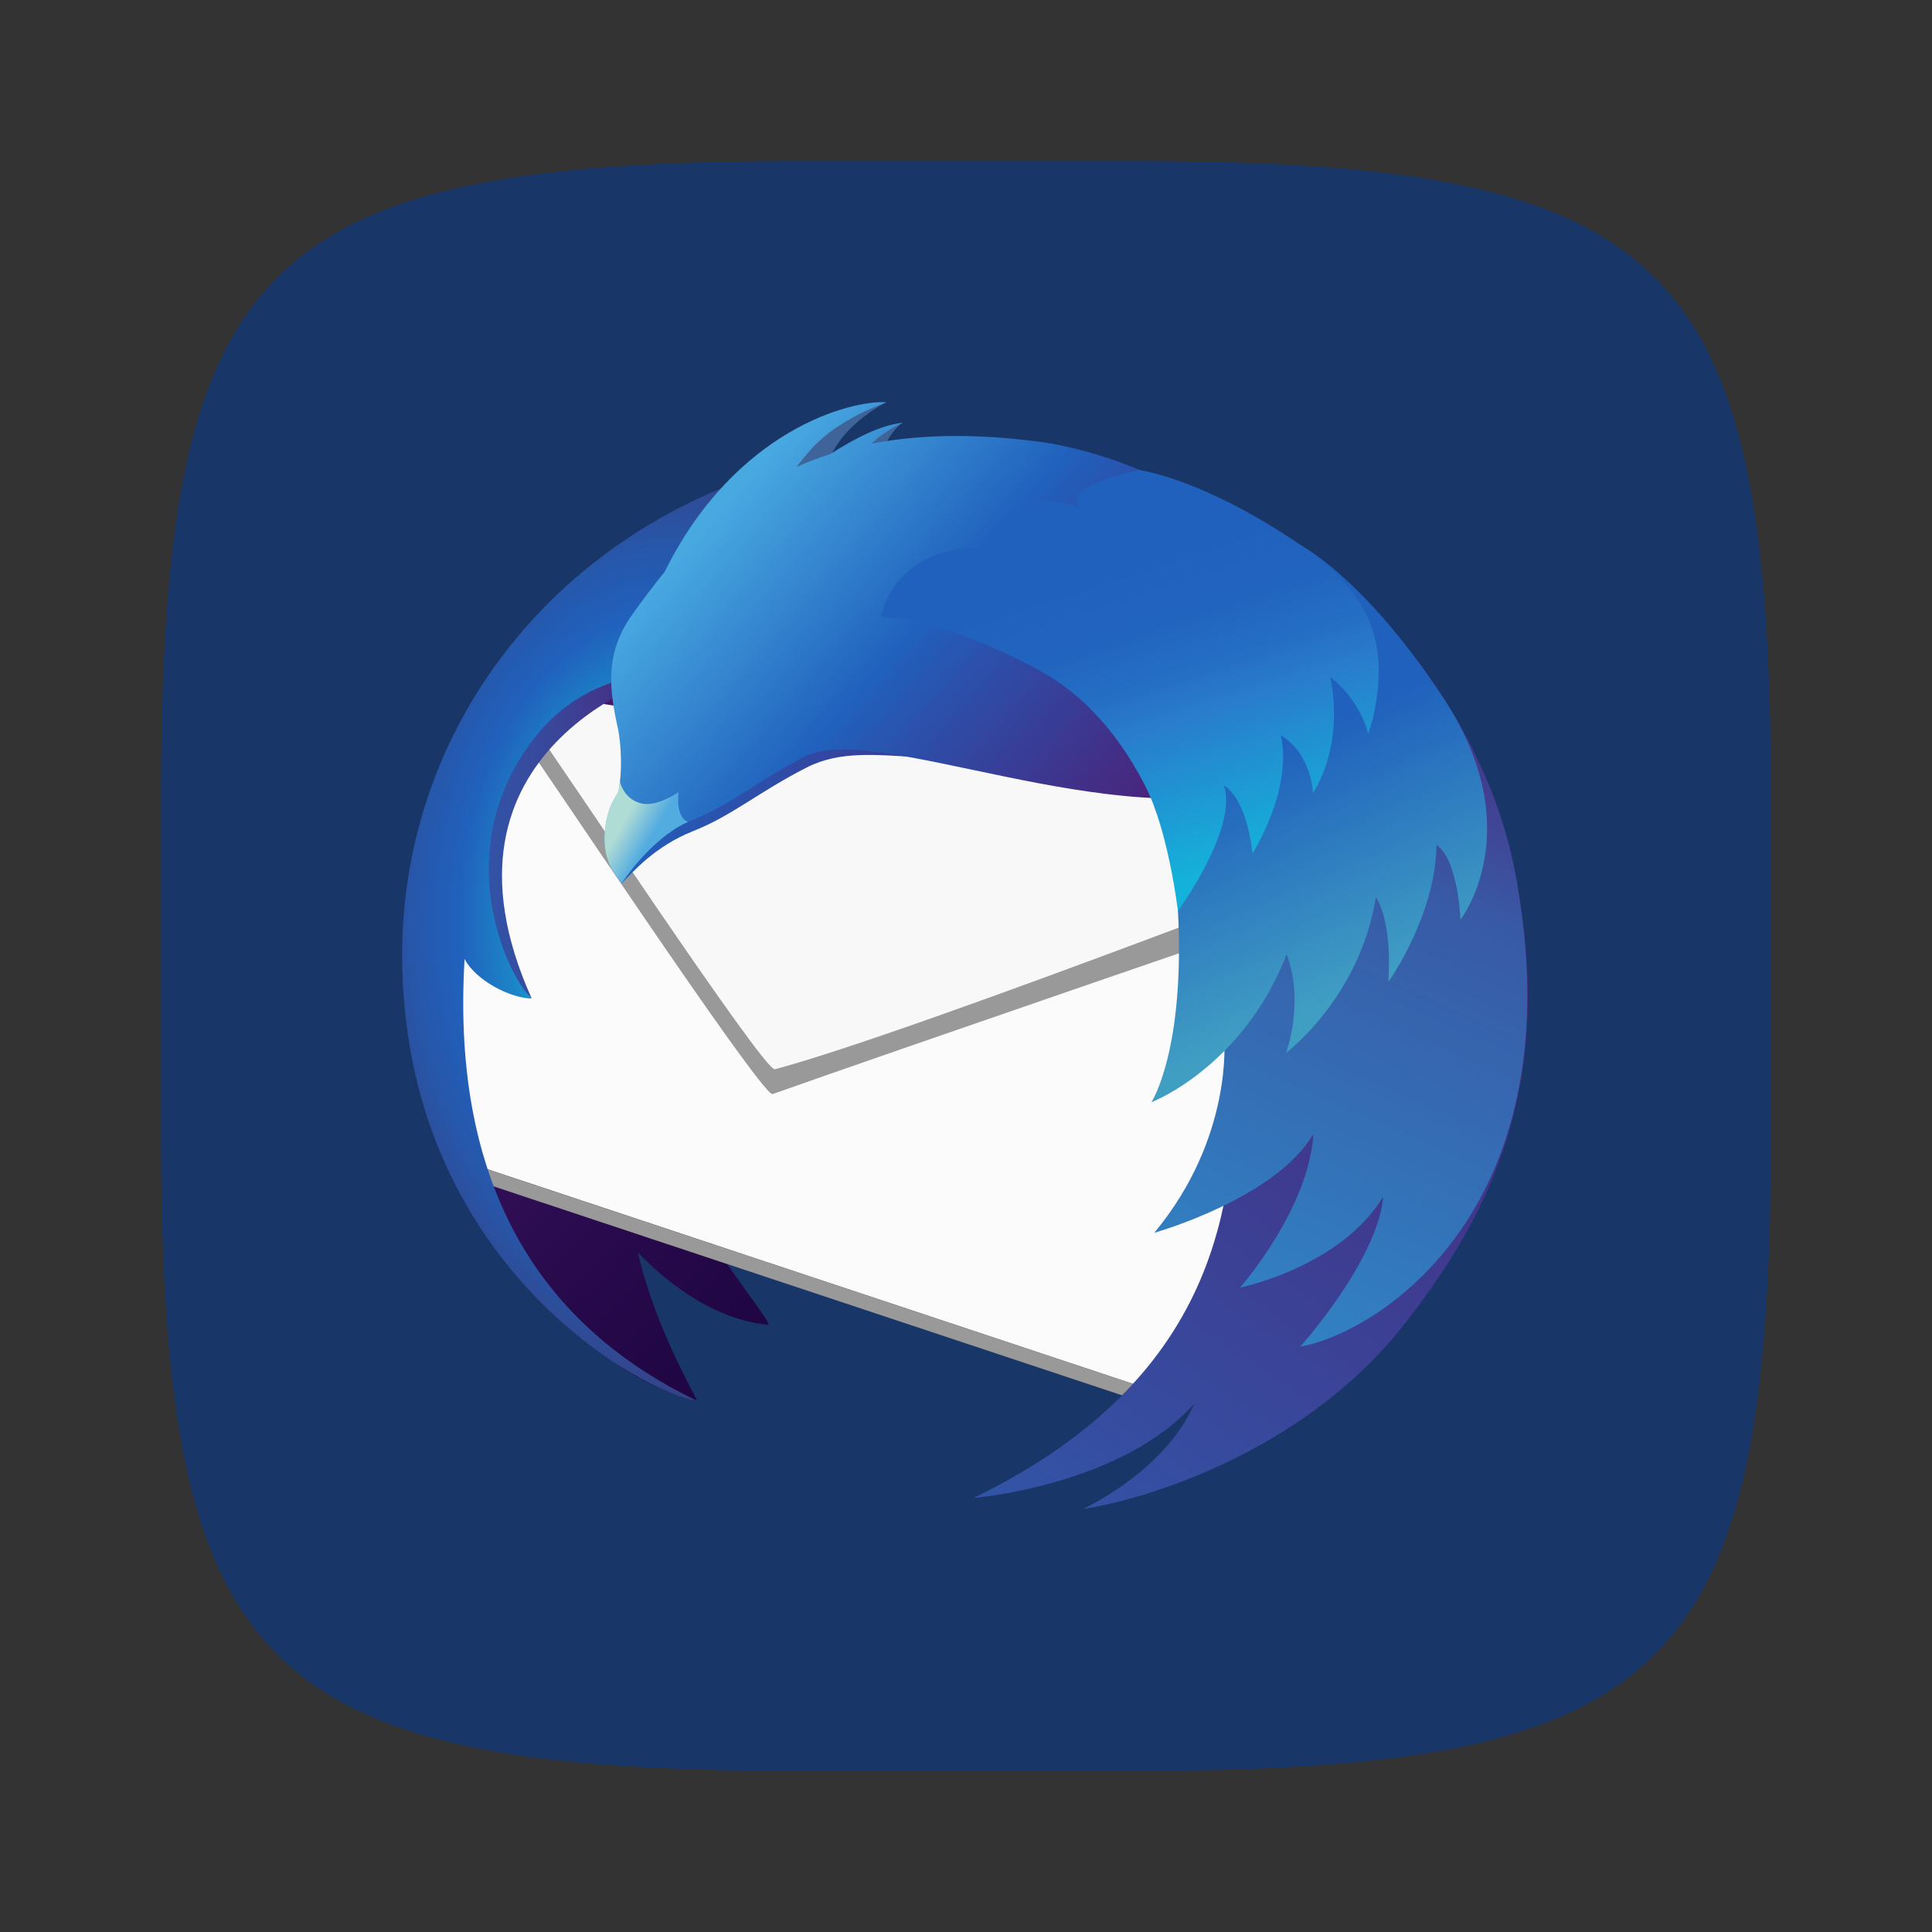 <?xml version="1.0" encoding="UTF-8" standalone="no"?>
<!-- Created with Inkscape (http://www.inkscape.org/) -->

<svg
   width="24"
   height="24"
   viewBox="0 0 24 24"
   version="1.1"
   id="svg5"
   inkscape:version="1.2.1 (9c6d41e410, 2022-07-14)"
   sodipodi:docname="thunderbird.svg"
   xmlns:inkscape="http://www.inkscape.org/namespaces/inkscape"
   xmlns:sodipodi="http://sodipodi.sourceforge.net/DTD/sodipodi-0.dtd"
   xmlns="http://www.w3.org/2000/svg"
   xmlns:svg="http://www.w3.org/2000/svg">
  <rect x="0" y="0" width="24" height="24" fill="#333333" stroke="none"/>
  <sodipodi:namedview
     id="namedview7"
     pagecolor="#ffffff"
     bordercolor="#000000"
     borderopacity="0.25"
     inkscape:showpageshadow="2"
     inkscape:pageopacity="0.0"
     inkscape:pagecheckerboard="0"
     inkscape:deskcolor="#d1d1d1"
     inkscape:document-units="px"
     showgrid="false"
     inkscape:zoom="34.5"
     inkscape:cx="11.985507"
     inkscape:cy="12"
     inkscape:window-width="1920"
     inkscape:window-height="1008"
     inkscape:window-x="0"
     inkscape:window-y="0"
     inkscape:window-maximized="1"
     inkscape:current-layer="svg5" />
  <defs
     id="defs2">
    <linearGradient
       id="SVGID_1_"
       gradientUnits="userSpaceOnUse"
       x1="199.533"
       y1="201.907"
       x2="39.679"
       y2="42.053"
       gradientTransform="matrix(0.13,0,0,0.13,8,8)">
      <stop
         offset="0"
         style="stop-color:#130036"
         id="stop4" />
      <stop
         offset="0.23"
         style="stop-color:#18023B"
         id="stop6" />
      <stop
         offset="0.512"
         style="stop-color:#26094A"
         id="stop8" />
      <stop
         offset="0.821"
         style="stop-color:#3D1563"
         id="stop10" />
      <stop
         offset="1"
         style="stop-color:#4E1D75"
         id="stop12" />
    </linearGradient>
    <linearGradient
       id="SVGID_2_"
       gradientUnits="userSpaceOnUse"
       x1="10.243"
       y1="95.311"
       x2="57.704"
       y2="95.311"
       gradientTransform="matrix(0.13,0,0,0.13,8,8)">
      <stop
         offset="0"
         style="stop-color:#3156A8"
         id="stop27" />
      <stop
         offset="0.247"
         style="stop-color:#3351A4"
         id="stop29" />
      <stop
         offset="0.536"
         style="stop-color:#3B4397"
         id="stop31" />
      <stop
         offset="0.845"
         style="stop-color:#472C82"
         id="stop33" />
      <stop
         offset="1"
         style="stop-color:#4E1D75"
         id="stop35" />
    </linearGradient>
    <radialGradient
       id="SVGID_3_"
       cx="59.073"
       cy="113.923"
       r="85.247"
       gradientTransform="matrix(0.13,0,0,0.188,8,1.357)"
       gradientUnits="userSpaceOnUse">
      <stop
         offset="0.165"
         style="stop-color:#14CDDA"
         id="stop40" />
      <stop
         offset="0.548"
         style="stop-color:#2061BD"
         id="stop42" />
      <stop
         offset="0.655"
         style="stop-color:#2658AC"
         id="stop44" />
      <stop
         offset="0.864"
         style="stop-color:#373F81"
         id="stop46" />
      <stop
         offset="1"
         style="stop-color:#432D62"
         id="stop48" />
    </radialGradient>
    <linearGradient
       id="SVGID_4_"
       gradientUnits="userSpaceOnUse"
       x1="44.539"
       y1="57.897"
       x2="191.515"
       y2="57.897"
       gradientTransform="matrix(0.13,0,0,0.13,8,8)">
      <stop
         offset="0"
         style="stop-color:#2061BD"
         id="stop53" />
      <stop
         offset="0.185"
         style="stop-color:#2B51AC"
         id="stop55" />
      <stop
         offset="0.683"
         style="stop-color:#442C84"
         id="stop57" />
      <stop
         offset="0.941"
         style="stop-color:#4E1D75"
         id="stop59" />
    </linearGradient>
    <linearGradient
       id="SVGID_5_"
       gradientUnits="userSpaceOnUse"
       x1="66.174"
       y1="23.206"
       x2="167.264"
       y2="111.082"
       gradientTransform="matrix(0.13,0,0,0.13,8,8)">
      <stop
         offset="0.02"
         style="stop-color:#48A8E0"
         id="stop68" />
      <stop
         offset="0.388"
         style="stop-color:#2061BD"
         id="stop70" />
      <stop
         offset="0.497"
         style="stop-color:#2B51AC"
         id="stop72" />
      <stop
         offset="0.789"
         style="stop-color:#442C84"
         id="stop74" />
      <stop
         offset="0.941"
         style="stop-color:#4E1D75"
         id="stop76" />
    </linearGradient>
    <linearGradient
       id="SVGID_6_"
       gradientUnits="userSpaceOnUse"
       x1="19.676"
       y1="337.414"
       x2="217.835"
       y2="43.631"
       gradientTransform="matrix(0.13,0,0,0.13,8,8)">
      <stop
         offset="0.379"
         style="stop-color:#3156A8"
         id="stop81" />
      <stop
         offset="1"
         style="stop-color:#4E1D75"
         id="stop83" />
    </linearGradient>
    <linearGradient
       id="SVGID_7_"
       gradientUnits="userSpaceOnUse"
       x1="96.745"
       y1="278.646"
       x2="206.317"
       y2="32.542"
       gradientTransform="matrix(0.13,0,0,0.13,8,8)">
      <stop
         offset="0"
         style="stop-color:#29ABE2"
         id="stop88" />
      <stop
         offset="0.773"
         style="stop-color:#385AA6"
         id="stop90" />
      <stop
         offset="0.858"
         style="stop-color:#414293"
         id="stop92" />
      <stop
         offset="1"
         style="stop-color:#4E1D75"
         id="stop94" />
    </linearGradient>
    <linearGradient
       id="SVGID_8_"
       gradientUnits="userSpaceOnUse"
       x1="48.269"
       y1="92.034"
       x2="54.241"
       y2="95.468"
       gradientTransform="matrix(0.13,0,0,0.13,8,8)">
      <stop
         offset="0"
         style="stop-color:#B0DCD6"
         id="stop99" />
      <stop
         offset="1"
         style="stop-color:#53ACE0"
         id="stop101" />
    </linearGradient>
    <linearGradient
       id="SVGID_11_"
       gradientUnits="userSpaceOnUse"
       x1="176.214"
       y1="23.085"
       x2="164.24"
       y2="20.555"
       gradientTransform="matrix(0.13,0,0,0.13,8,8)">
      <stop
         offset="0"
         style="stop-color:#3092B9"
         id="stop121" />
      <stop
         offset="0.22"
         style="stop-color:#258DB6"
         id="stop123" />
      <stop
         offset="0.656"
         style="stop-color:#1685B1"
         id="stop125" />
      <stop
         offset="1"
         style="stop-color:#1082AF"
         id="stop127" />
    </linearGradient>
    <linearGradient
       id="SVGID_14_"
       gradientUnits="userSpaceOnUse"
       x1="206.211"
       y1="130.139"
       x2="169.43"
       y2="47.526"
       gradientTransform="matrix(0.13,0,0,0.13,8,8)">
      <stop
         offset="0"
         style="stop-color:#409EC3"
         id="stop174" />
      <stop
         offset="0.62"
         style="stop-color:#2061BD"
         id="stop176" />
    </linearGradient>
    <linearGradient
       id="SVGID_15_"
       gradientUnits="userSpaceOnUse"
       x1="176.76"
       y1="103.061"
       x2="150.407"
       y2="21.954"
       gradientTransform="matrix(0.13,0,0,0.13,8,8)">
      <stop
         offset="0"
         style="stop-color:#14B2DA"
         id="stop181" />
      <stop
         offset="0.403"
         style="stop-color:#297CCC"
         id="stop183" />
      <stop
         offset="0.508"
         style="stop-color:#256FC5"
         id="stop185" />
      <stop
         offset="0.649"
         style="stop-color:#2164BF"
         id="stop187" />
      <stop
         offset="0.816"
         style="stop-color:#2061BD"
         id="stop189" />
      <stop
         offset="0.984"
         style="stop-color:#2061BD"
         id="stop191" />
    </linearGradient>
  </defs>
  <path
     id="path530"
     style="fill:#193669;fill-opacity:1;stroke-width:0.75;stroke-linecap:round;stroke-linejoin:round"
     d="M 10,2 C 3.174,2 2,3.205 2,10 v 4 c 0,6.795 1.174,8 8,8 h 4 c 6.826,0 8,-1.205 8,-8 V 10 C 22,3.205 20.826,2 14,2 Z"
     sodipodi:nodetypes="sssssssss" />
  <g
     id="g2768"
     transform="matrix(0.437,0,0,0.437,1.5,1.5)">
    <path
       class="st1"
       d="m 32.475,12.599 c -1.879,-1.227 -4.282,-1.625 -5.608,-1.763 -1.419,-0.148 -2.652,-0.122 -3.736,0.037 -0.092,-0.001 -0.183,-0.005 -0.276,-0.005 -0.07,0 -0.14,0.003 -0.211,0.004 0.029,-0.036 0.049,-0.058 0.049,-0.058 0,0 -0.057,0.009 -0.169,0.06 -0.352,0.006 -0.702,0.018 -1.048,0.041 0.481,-0.527 0.875,-0.803 0.875,-0.803 0,0 -0.468,0.068 -1.321,0.842 -0.406,0.037 -0.806,0.087 -1.2,0.148 0.896,-1.213 1.834,-1.724 1.834,-1.724 0,0 -1.137,-0.231 -2.916,1.557 -0.149,0.15 -0.287,0.305 -0.421,0.463 -5.187,1.255 -8.899,4.605 -8.899,8.542 0,0.772 -0.237,1.621 0.019,2.469 -0.102,1.354 0.115,5.05 0.115,5.05 0,0 1.404,7.599 6.804,8.921 0.086,0.02 -1.128,-1.894 -1.665,-4.204 1.046,1.064 2.292,1.905 3.69,2.05 0.172,0.018 -0.799,-1.12 -1.649,-2.492 l 12.271,4.134 c 6.418,-2.757 5.671,-2.508 7.049,-4.001 3.036,-3.286 3.461,-5.151 2.696,-10.656 -0.517,-3.716 -3.26,-7.397 -6.283,-8.612 z"
       id="path15"
       style="fill:url(#SVGID_1_);stroke-width:0.13" />
    <polygon
       class="st2"
       points="201.939,95.591 22.687,62.276 8.546,142.68 16.387,166.974 172.911,219.015 "
       id="polygon17"
       transform="matrix(0.13,0,0,0.13,8,8)"
       style="fill:#fbfbfb" />
    <path
       class="st3"
       d="m 10.997,16.424 c 0.102,0.219 0.072,0.271 0.008,0.271 -0.029,0 -0.064,-0.01 -0.097,-0.021 -0.033,-0.01 -0.064,-0.021 -0.084,-0.021 -0.056,0 -0.024,0.083 0.293,0.482 0.449,0.571 7.049,10.534 7.409,10.534 0.002,0 0.004,-2.6e-4 0.005,-8e-4 3.072,-1.095 16.138,-5.579 16.138,-5.579 L 33.333,20.141 10.997,16.424"
       id="path19"
       style="fill:#999999;stroke-width:0.13" />
    <path
       class="st4"
       d="m 11.188,16.179 c 0,0 0.098,0.509 0.555,1.073 0.454,0.569 6.545,9.792 6.851,9.711 3.99,-1.059 18.468,-6.696 18.468,-6.696 z"
       id="path23"
       style="fill:#f8f8f8;stroke-width:0.13" />
    <polygon
       class="st3"
       points="167.321,217.161 18.568,167.703 19.094,171.178 168.976,221.012 "
       id="polygon25"
       transform="matrix(0.13,0,0,0.13,8,8)"
       style="fill:#999999" />
    <path
       class="st5"
       d="m 15.477,15.748 c 0,0 -7.013,2.054 -3.795,9.204 0,0 -1.475,-1.351 -2.354,-3.078 -0.04,-0.077 1.464,-5.42 1.464,-5.42 z"
       id="path38"
       style="fill:url(#SVGID_2_);stroke-width:0.13" />
    <path
       class="st6"
       d="M 11.682,24.952 C 11.072,24.942 10.092,24.439 9.774,23.829 9.377,30.45 12.079,34.317 16.367,36.379 14.966,36.219 8,32.543 8,23.697 8,16.175 13.968,9.452 23.308,9.144 c 0.057,0.422 -4.631,1.479 -4.78,1.976 -0.233,0.774 -0.768,1.616 -1.219,2.291 -0.611,0.915 0.85,1.697 -0.224,1.944 -1.616,0.371 -3.77,0.165 -5.359,2.231 -2.389,3.105 -0.795,6.657 -0.044,7.365 z"
       id="path51"
       style="fill:url(#SVGID_3_);stroke-width:0.13" />
    <path
       class="st7"
       d="m 25.758,9.386 c -6.049,-0.464 -9.162,1.956 -11.16,4.771 -0.728,1.024 -0.648,1.965 -0.398,3.102 0.108,0.485 0.217,0.718 0.085,1.212 -0.072,0.273 -0.06,0.528 -0.15,0.689 -0.124,0.222 -0.282,0.466 -0.335,0.865 -0.132,0.998 0.221,1.315 0.441,1.651 0.314,-0.312 0.928,-1.047 2.036,-1.486 1.107,-0.439 1.836,-1.098 3.223,-1.806 1.896,-0.967 4.118,0.5 8.332,-0.881 1.297,-0.425 4.276,-4.839 4.984,-5.008 C 30.846,10.316 27.494,9.519 25.758,9.386 Z"
       id="path62"
       style="fill:url(#SVGID_4_);stroke-width:0.13" />
    <path
       class="st8"
       d="m 21.762,8.004 c 0,0 -1.08,0.522 -1.55,1.464 1.086,-0.547 1.716,-0.847 2.014,-0.882 0,0 -0.285,0.138 -0.639,0.89 0.626,-0.2 0.841,-0.327 1.013,-0.329 0,0 -0.05,0.079 -0.096,0.83 -0.961,-0.312 -2.811,0.051 -3.795,0.668 -0.334,-1.78 3.053,-2.641 3.053,-2.641 z"
       id="path66"
       style="fill:#3f6499;stroke-width:0.13" />
    <path
       class="st9"
       d="m 26.06,9.118 c -1.854,-0.24 -3.404,-0.193 -4.722,0.061 0.414,-0.397 0.894,-0.593 0.894,-0.593 -0.621,0.055 -1.397,0.461 -2.062,0.89 -0.335,0.107 -0.655,0.228 -0.958,0.363 0.185,-0.244 0.401,-0.505 0.612,-0.706 0.783,-0.744 1.944,-1.129 1.944,-1.129 -0.992,-0.073 -4.311,0.777 -6.308,4.822 -0.327,0.399 -0.633,0.808 -0.924,1.218 -0.751,1.058 -0.669,2.029 -0.41,3.202 0.11,0.501 0.131,1.301 0.022,1.818 -0.022,0.104 -0.306,0.371 -0.379,1.092 -0.078,0.765 0.195,1.141 0.464,1.452 0.956,-1.398 1.9,-1.676 1.9,-1.676 1.339,-0.548 1.896,-1.134 3.329,-1.865 1.958,-0.999 8.803,2.261 13.154,0.836 1.339,-0.438 -0.515,-6.137 0.215,-6.312 -2.034,-2.249 -4.988,-3.242 -6.771,-3.473 z"
       id="path79"
       style="fill:url(#SVGID_5_);stroke-width:0.13" />
    <path
       class="st10"
       d="m 39.639,21.384 c -1.072,-5.602 -6.232,-10.699 -10.381,-10.982 -1.841,-0.125 -1.276,0.819 -2.428,1.178 -4.965,1.55 -5.041,2.454 -5.041,2.454 10.528,0.495 10.688,10.893 7.868,13.523 0.793,-0.185 1.654,-1.155 2.444,-2.678 -0.095,0.639 -0.176,1.423 -0.295,2.297 -0.361,2.669 0.107,8.243 -7.562,11.973 0,0 4.195,-0.343 6.275,-2.684 -0.846,1.945 -3.167,2.996 -3.167,2.996 1.708,-0.25 6.195,-1.574 9.053,-5.148 3.235,-4.046 4.208,-7.842 3.234,-12.93 z"
       id="path86"
       style="fill:url(#SVGID_6_);stroke-width:0.13" />
    <path
       class="st11"
       d="m 29.379,31.611 c 0,0 3.42,-0.956 4.523,-2.803 -0.134,2.153 -2.087,4.362 -2.087,4.362 0,0 2.856,-0.578 4.073,-2.587 -0.159,1.813 -2.357,4.264 -2.357,4.264 2.248,-0.403 7.895,-3.971 6.109,-13.463 -1.055,-5.606 -6.232,-10.699 -10.381,-10.982 -1.841,-0.125 -1.276,0.819 -2.428,1.178 -4.965,1.55 -5.041,2.454 -5.041,2.454 10.528,0.495 13.326,6.005 7.868,13.376 0.793,-0.185 1.112,-0.621 1.708,-1.335 -2.6e-4,0 0.27,2.822 -1.986,5.535 z"
       id="path97"
       style="fill:url(#SVGID_7_);stroke-width:0.13" />
    <path
       class="st12"
       d="m 15.853,19.087 c 0,0 -0.611,0.428 -1.054,0.319 -0.524,-0.129 -0.613,-0.637 -0.613,-0.637 -0.012,0.104 -0.025,0.204 -0.044,0.295 -0.022,0.104 -0.306,0.371 -0.379,1.092 -0.078,0.765 0.209,1.208 0.478,1.519 0.956,-1.398 1.886,-1.743 1.886,-1.743 -0.364,-0.127 -0.274,-0.845 -0.274,-0.845 z"
       id="path104"
       style="fill:url(#SVGID_8_);stroke-width:0.13" />
    <path
       class="st18"
       d="m 29.187,10.389 c 0.143,-0.037 0.728,0.026 1.112,0.199 0.384,0.172 1.046,0.477 0.516,0.609 -0.53,0.132 -0.834,-0.079 -1.099,-0.305 -0.265,-0.225 -0.887,-0.41 -0.53,-0.503 z"
       id="path130"
       style="opacity:0.12;fill:url(#SVGID_11_);stroke-width:0.13"
       mask="none" />
    <path
       class="st23"
       d="m 37.609,16.424 c -2.296,-3.495 -4.115,-4.384 -4.115,-4.384 0,0 0.084,2.546 1.358,3.774 0.146,0.14 -1.526,-1.093 -1.526,-1.093 0,0 -0.357,1.176 0.462,2.528 -0.238,-0.316 -0.395,-0.436 -0.395,-0.436 0,0 -1.543,0.712 -1.998,1.699 -0.235,-0.444 -0.412,-0.705 -0.412,-0.705 0,0 -1.067,2.13 -0.933,4.599 0.218,4.015 -0.752,5.495 -0.752,5.495 0,0 2.599,-0.997 3.845,-4.207 0.515,1.365 -0.016,2.801 -0.016,2.801 0,0 2.1,-1.569 2.551,-4.429 0.501,0.807 0.353,2.418 0.353,2.418 0,0 1.34,-1.866 1.373,-3.898 0.621,0.433 0.678,2.125 0.678,2.125 0,0 1.987,-2.54 -0.474,-6.288 z"
       id="path179"
       style="fill:url(#SVGID_14_);stroke-width:0.13" />
    <path
       class="st25"
       d="m 35.377,13.981 c -0.6,-1.118 -1.659,-1.831 -2.59,-2.408 -2.321,-1.439 -3.813,-1.641 -3.813,-1.641 0,0 -2.142,0.398 -1.774,0.994 0.019,0.031 0.063,0.069 0.125,0.114 -1.879,-0.865 -2.944,1.124 -2.944,1.124 -1.073,-0.065 -2.38,0.463 -2.762,1.879 -0.04,0.147 0.481,0.064 0.749,0.122 1.565,0.34 3.039,1.078 3.716,1.443 1.575,0.848 2.509,2.261 3.049,3.321 0.653,1.282 0.919,3.538 0.919,3.538 0,0 1.717,-2.359 1.307,-3.57 0.68,0.422 0.814,1.93 0.814,1.93 0,0 1.145,-1.793 0.806,-3.355 0.883,0.538 0.912,1.633 0.912,1.633 0,0 0.899,-1.248 0.493,-3.295 0.889,0.707 1.075,1.622 1.075,1.622 0,0 0.726,-1.943 -0.083,-3.45 z"
       id="path194"
       style="fill:url(#SVGID_15_);stroke-width:0.13" />
  </g>
</svg>
